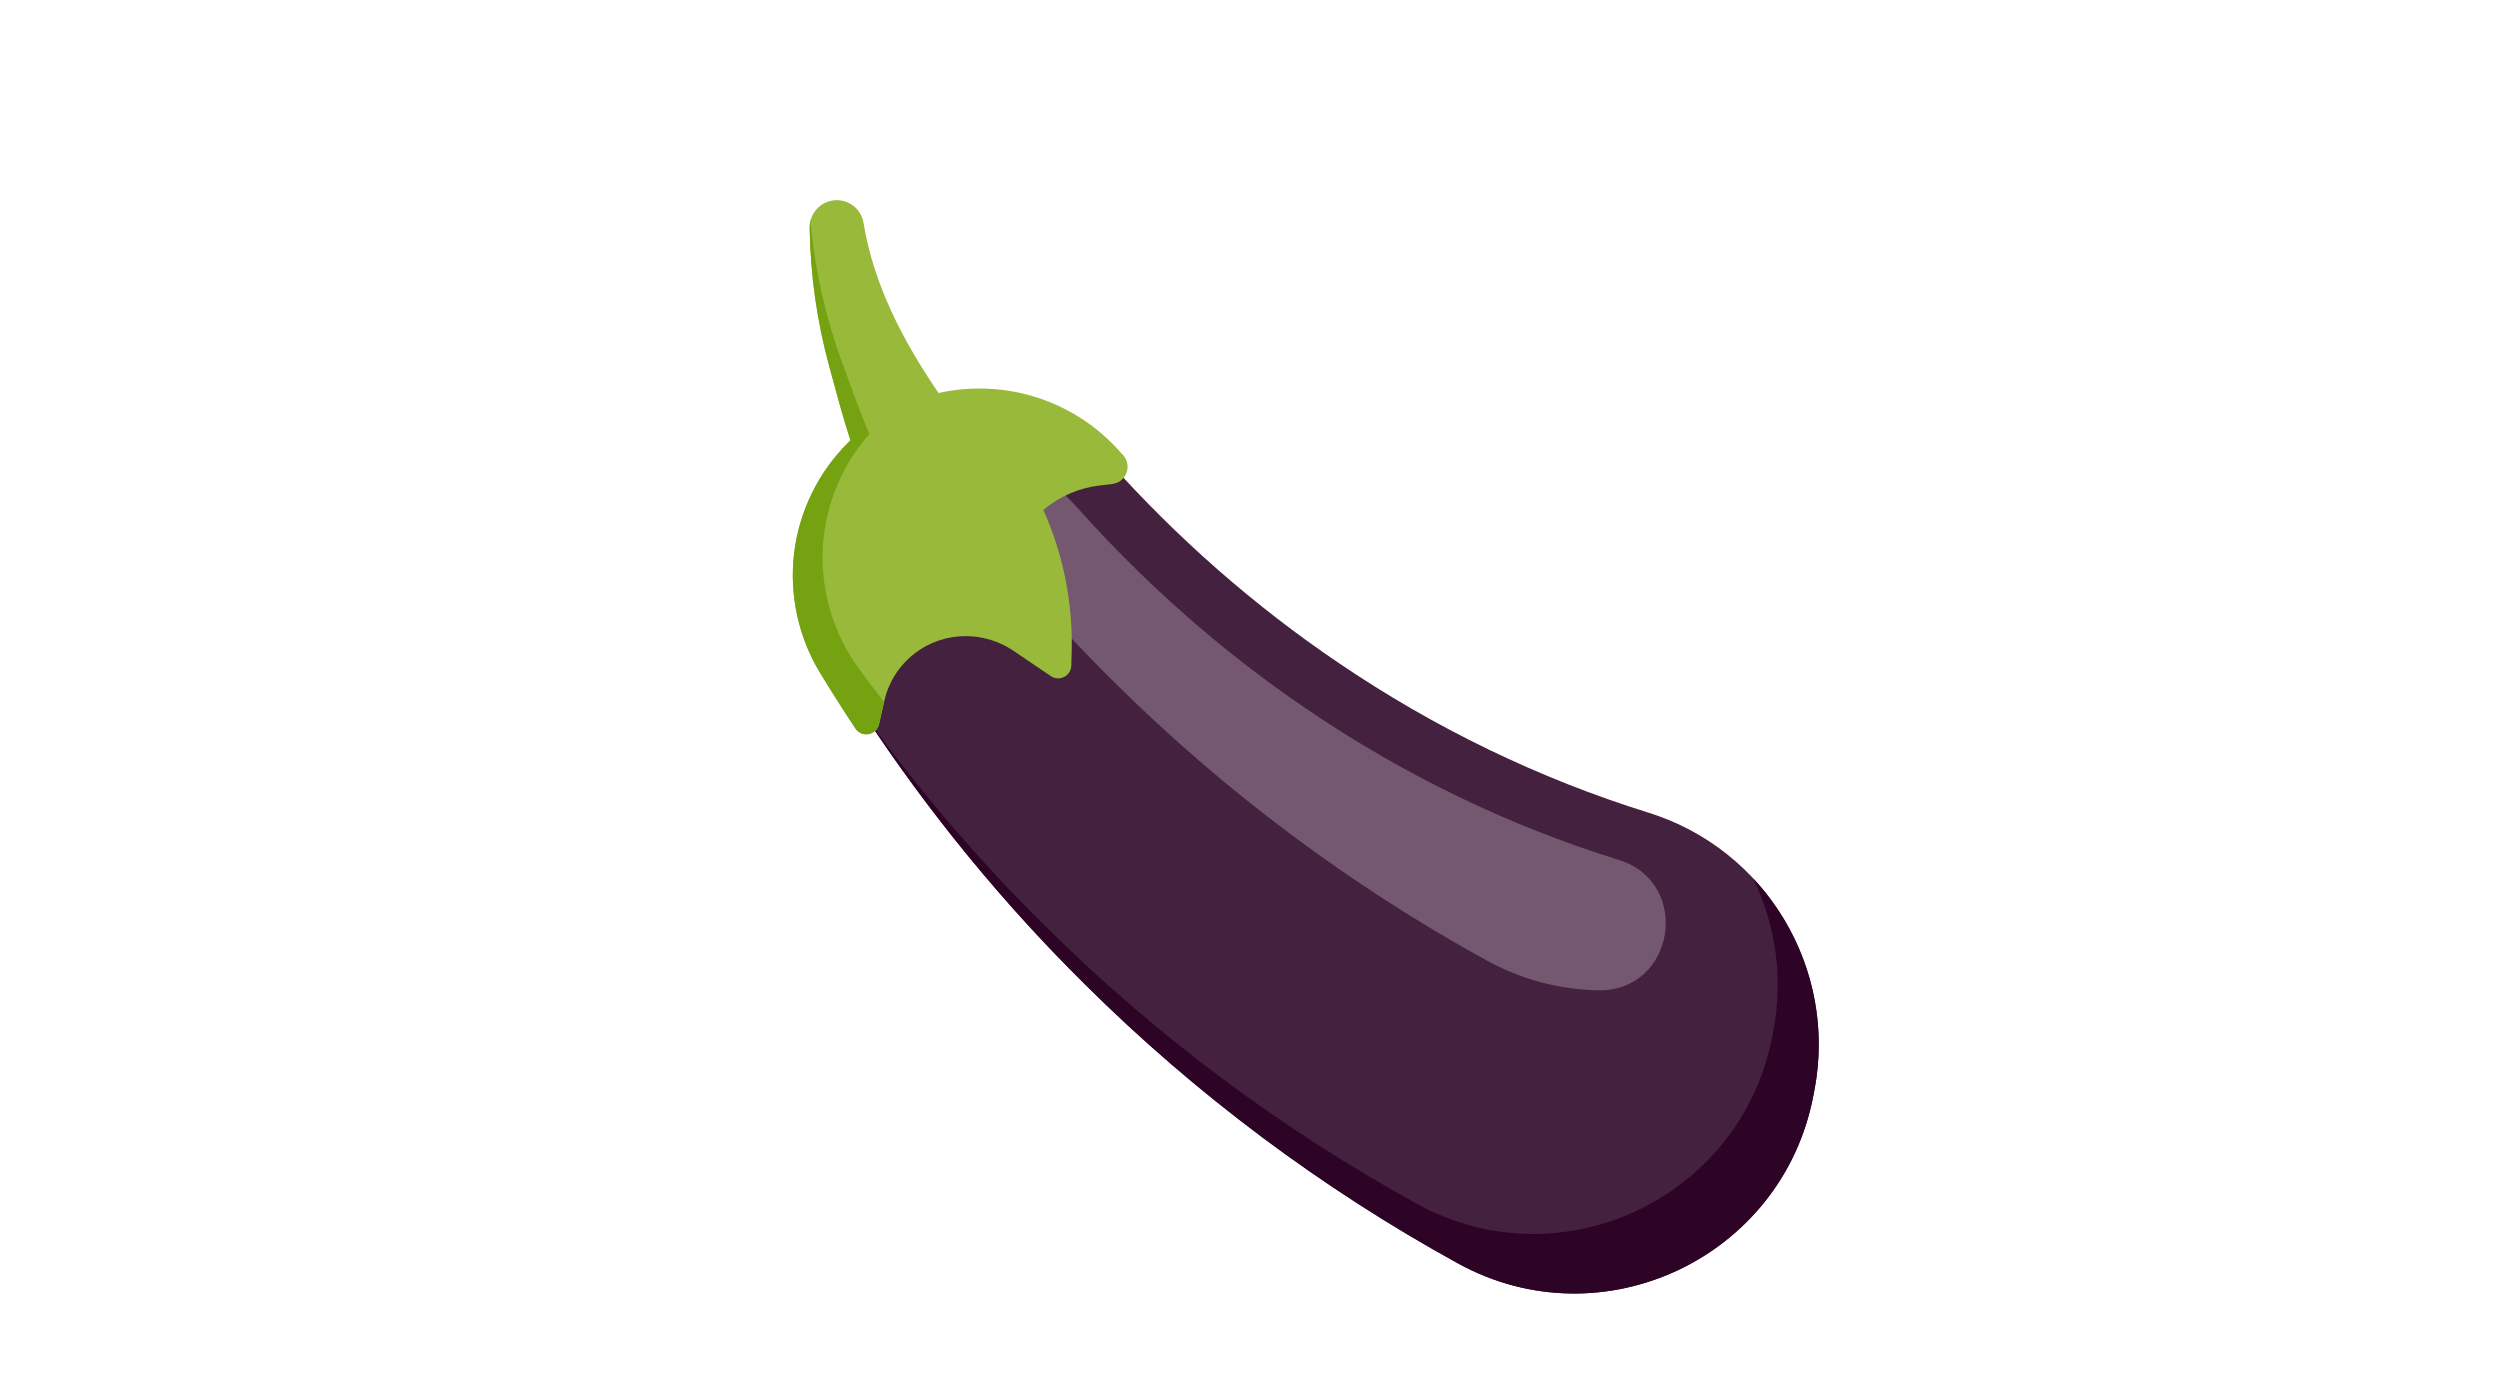 <svg version="1.1" id="Layer_1" xmlns="http://www.w3.org/2000/svg" xmlns:xlink="http://www.w3.org/1999/xlink" viewBox="0 0 768 430" enable-background="new 0 0 768 430" xml:space="preserve">
<g>
	<path fill="#43213F" d="M557.079,336.509c0.104-0.548,0.21-1.095,0.312-1.642c7.103-37.233-14.814-73.969-51.009-85.225
		c-33.457-10.404-65.688-25.965-95.257-46.056c-25.805-17.454-49.588-38.351-70.603-61.887
		c-20.268-22.701-55.397-23.806-76.916-2.287l0,0c-17.266,17.265-20.421,44.084-7.732,64.945
		c21.506,35.357,47.612,68.607,77.715,98.33c33.669,33.416,72.368,62.393,114.344,85.453
		C492.334,412.533,547.636,386.281,557.079,336.509z"/>
	<path fill="#73586F" d="M496.983,264.07c-33.457-10.404-65.687-25.964-95.257-46.054c-25.806-17.454-49.589-38.352-70.602-61.889
		c-12.635-14.152-31.047-19.909-48.336-17.025c17.526,25.002,37.431,48.671,59.485,70.447
		c33.668,33.417,72.367,62.394,114.343,85.454c11.071,6.081,22.818,9.015,34.364,9.22c23.513,0.417,28.883-32.875,6.474-40.005
		C497.298,264.169,497.141,264.12,496.983,264.07z"/>
	<path fill="#2D0326" d="M544.79,316.572c-0.104,0.548-0.209,1.096-0.312,1.643c-9.443,49.771-64.745,76.023-109.146,51.633
		c-41.977-23.061-80.676-52.038-114.344-85.454c-20.392-20.135-38.947-41.891-55.484-64.819
		c19.521,29.691,42.34,57.691,68.086,83.113c33.669,33.416,72.368,62.393,114.344,85.453c44.4,24.393,99.702-1.859,109.146-51.632
		c0.104-0.548,0.21-1.095,0.312-1.642c4.612-24.185-3.02-48.154-18.853-65.073C545.413,283.867,547.917,300.171,544.79,316.572z"/>
	<path fill="#99B93A" d="M324.836,124.537c-7.033-3.204-14.527-4.939-22.278-5.158c-4.862-0.138-9.635,0.325-14.242,1.35
		c-11.019-16.161-19.967-33.402-23.049-52.297c-0.708-4.334-4.704-7.346-9.071-6.892l0,0c-4.299,0.446-7.529,4.107-7.467,8.429
		c0.209,14.434,2.235,28.76,6.045,42.687c2.058,7.522,4.053,15.17,6.484,22.629c-0.302,0.29-0.604,0.582-0.9,0.879
		c-9.072,9.072-14.901,21.087-16.412,33.832c-1.511,12.73,1.332,25.782,8.003,36.75c3.498,5.751,7.108,11.43,10.824,17.034
		c1.958,2.952,6.504,2.104,7.281-1.352l1.586-7.062c2.454-10.926,11.741-18.978,22.905-19.857l0,0
		c5.949-0.468,11.881,1.098,16.824,4.443l11.453,7.751c2.633,1.782,6.196-0.046,6.282-3.225l0.112-4.153
		c0.408-15.026-2.566-29.953-8.702-43.676l0,0c4.92-4.147,10.949-6.758,17.338-7.512l3.847-0.454
		c4.287-0.505,6.218-5.634,3.33-8.841c-0.36-0.4-0.72-0.801-1.078-1.203C338.562,132.604,332.13,127.859,324.836,124.537z"/>
	<path fill="#74A211" d="M252.729,169.381c0.433-12.828,5.229-25.291,13.504-35.095c0.271-0.321,0.547-0.638,0.824-0.951
		c-3.051-7.229-5.683-14.682-8.368-22.003c-4.97-13.557-8.196-27.661-9.62-42.025c-0.065-0.654-0.052-1.299,0.031-1.926
		c-0.252,0.818-0.383,1.689-0.371,2.588c0.209,14.434,2.235,28.76,6.045,42.687c2.058,7.522,4.053,15.17,6.484,22.629
		c-0.302,0.29-0.604,0.582-0.9,0.879c-9.072,9.072-14.901,21.087-16.412,33.832c-1.511,12.73,1.332,25.782,8.003,36.75
		c3.498,5.751,7.108,11.43,10.824,17.034c1.958,2.952,6.504,2.104,7.281-1.352l1.516-6.751c-2.63-3.418-5.224-6.866-7.77-10.351
		C256.229,194.958,252.297,182.193,252.729,169.381z"/>
</g>
</svg>
